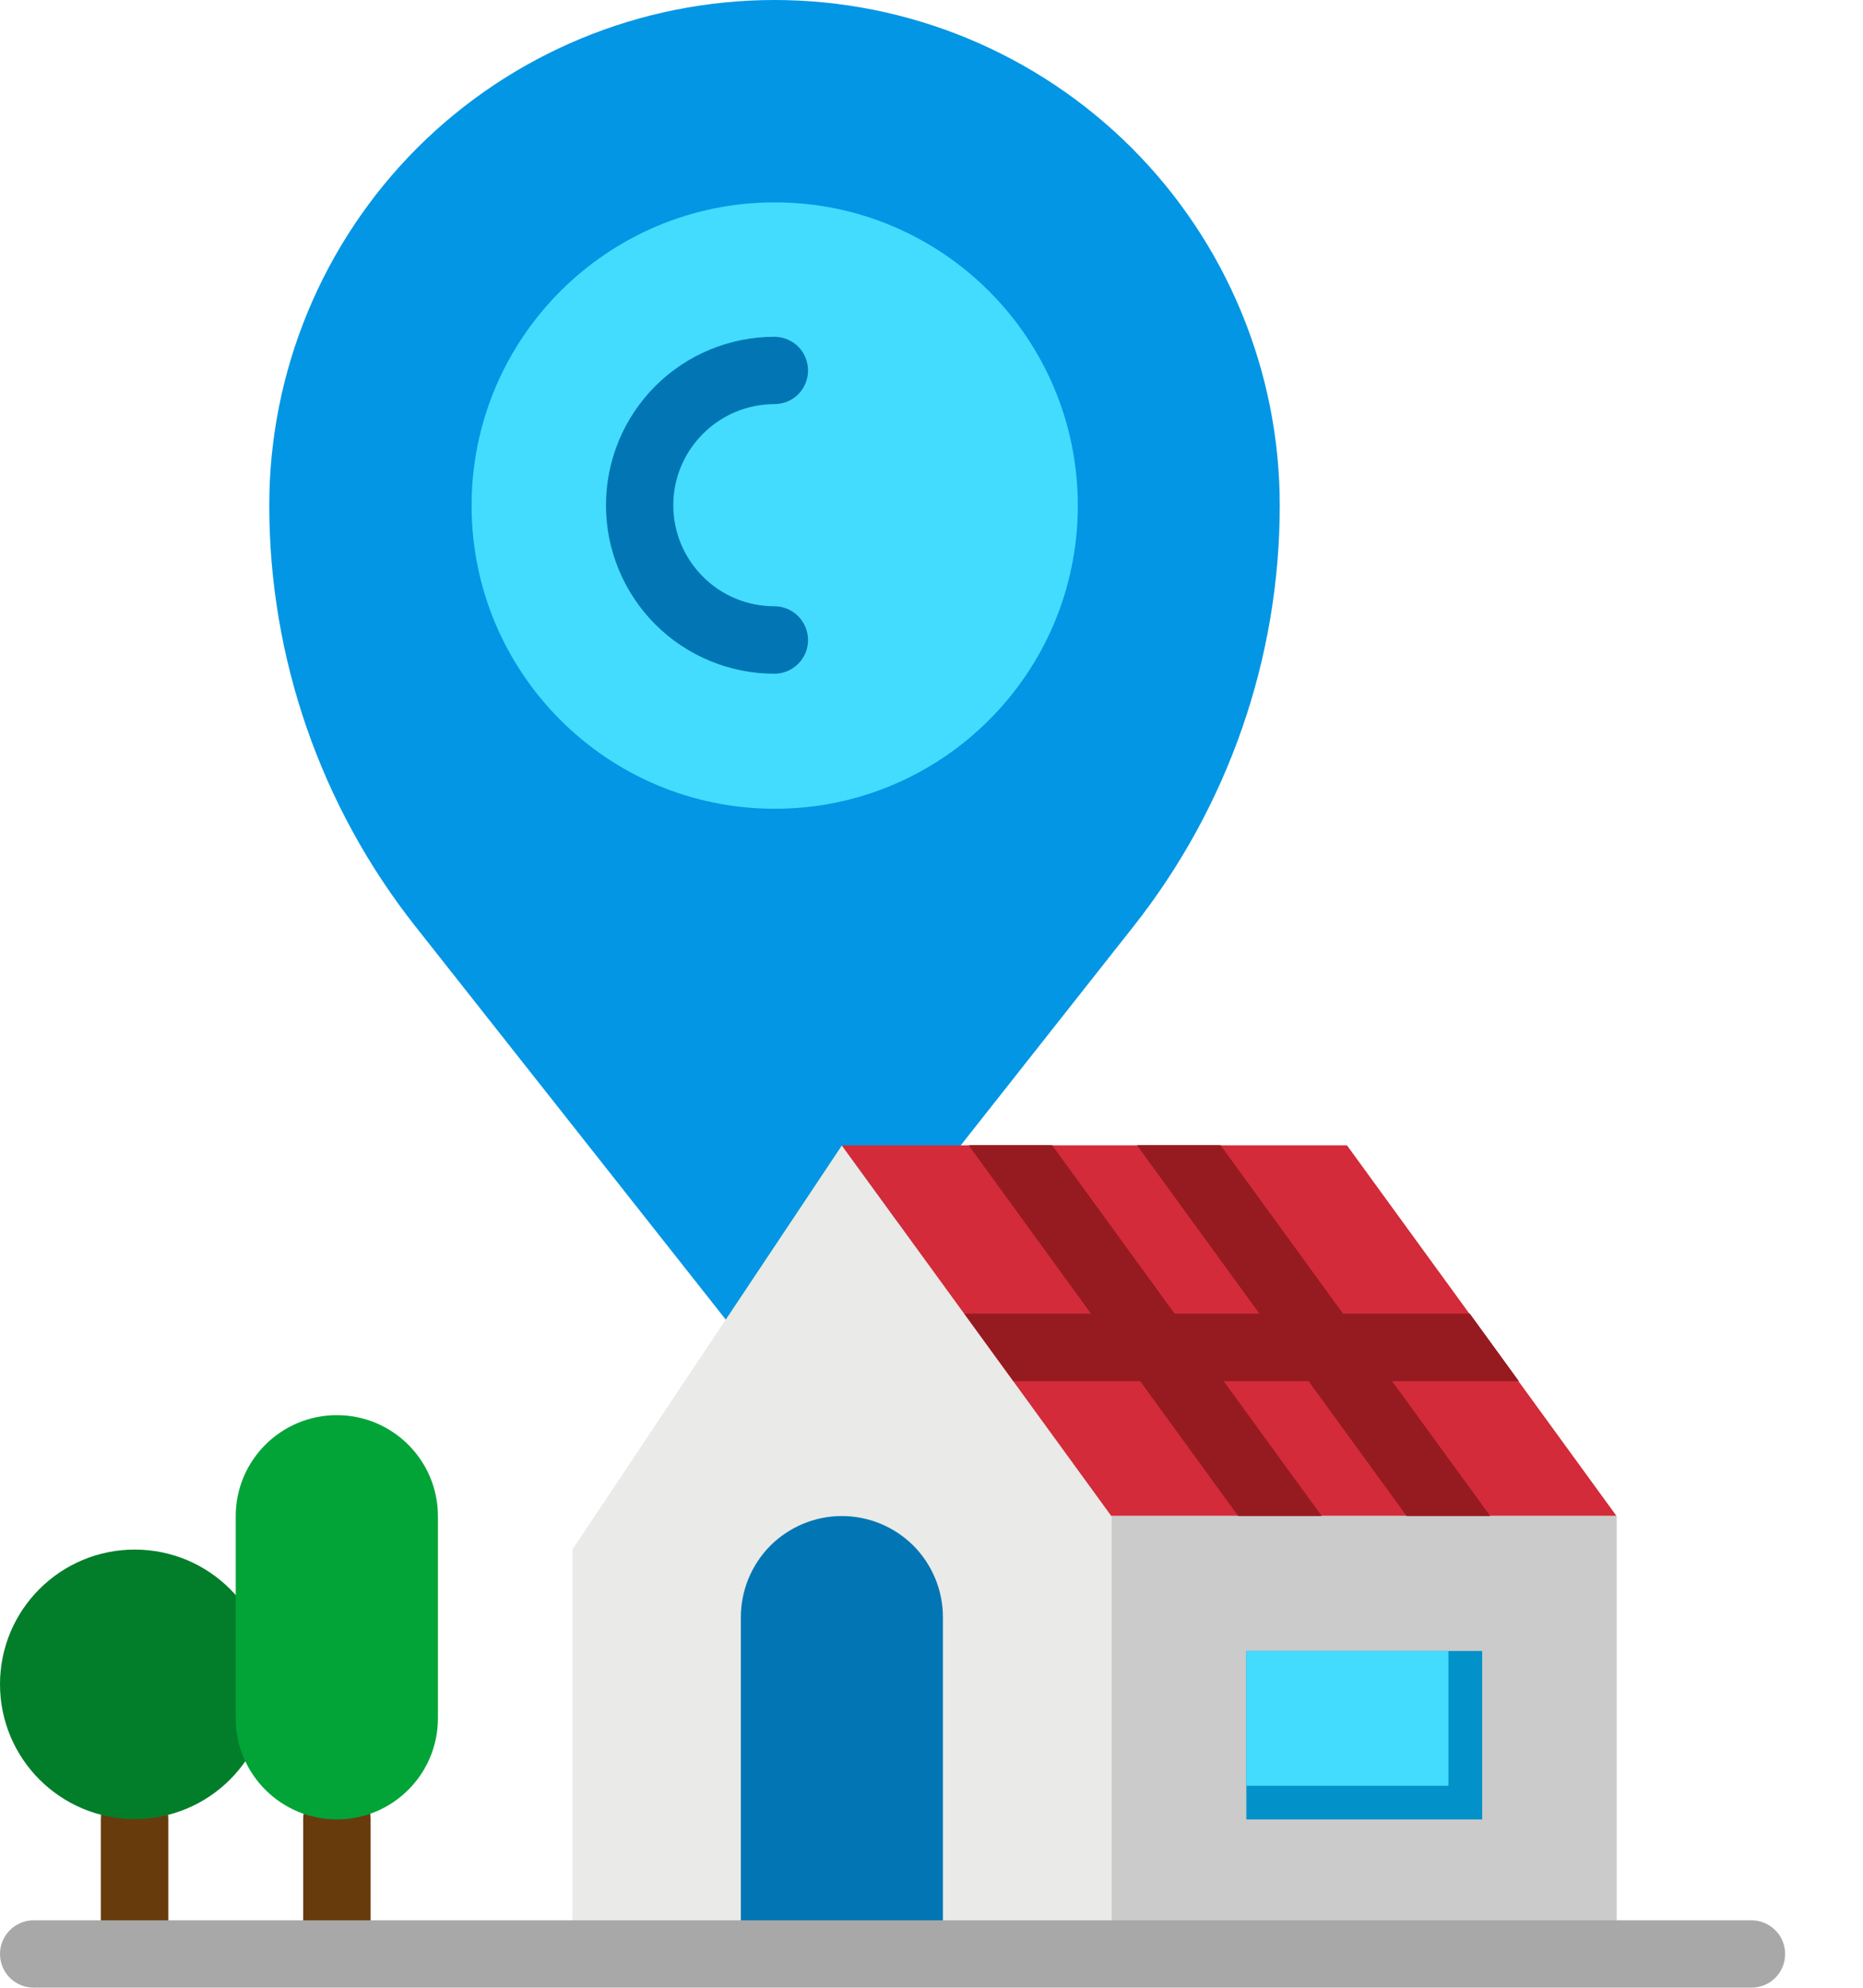 <svg width="15" height="16" viewBox="0 0 15 16" fill="none" xmlns="http://www.w3.org/2000/svg">
<path d="M2.713 15.727C2.563 15.727 2.441 15.877 2.441 15.727V14.642C2.441 14.57 2.47 14.501 2.521 14.45C2.572 14.4 2.641 14.371 2.713 14.371C2.785 14.371 2.853 14.4 2.904 14.45C2.955 14.501 2.984 14.57 2.984 14.642V15.727C2.984 15.877 2.862 15.727 2.713 15.727Z" fill="#683B0D"/>
<path d="M1.084 15.727C0.934 15.727 0.812 15.877 0.812 15.727V14.642C0.812 14.57 0.841 14.501 0.892 14.45C0.943 14.4 1.012 14.371 1.084 14.371C1.156 14.371 1.225 14.4 1.275 14.45C1.326 14.501 1.355 14.57 1.355 14.642V15.727C1.355 15.877 1.233 15.727 1.084 15.727Z" fill="#683B0D"/>
<path d="M1.085 14.642C1.684 14.642 2.17 14.156 2.17 13.557C2.17 12.958 1.684 12.473 1.085 12.473C0.486 12.473 0 12.958 0 13.557C0 14.156 0.486 14.642 1.085 14.642Z" fill="#027E2A"/>
<path d="M6.236 0C5.157 0 4.122 0.429 3.359 1.191C2.597 1.954 2.168 2.989 2.168 4.068C2.168 5.297 2.582 6.491 3.344 7.456L6.236 11.119L9.127 7.456C9.889 6.491 10.304 5.297 10.304 4.068C10.304 2.989 9.875 1.954 9.112 1.191C8.349 0.429 7.315 0 6.236 0Z" fill="#0296E5"/>
<path d="M6.238 6.51C7.586 6.51 8.678 5.418 8.678 4.07C8.678 2.722 7.586 1.629 6.238 1.629C4.89 1.629 3.797 2.722 3.797 4.07C3.797 5.418 4.89 6.51 6.238 6.51Z" fill="#43DCFE"/>
<path d="M6.235 5.423C5.875 5.423 5.53 5.28 5.276 5.026C5.022 4.771 4.879 4.427 4.879 4.067C4.879 3.707 5.022 3.362 5.276 3.108C5.53 2.854 5.875 2.711 6.235 2.711C6.307 2.711 6.376 2.74 6.427 2.79C6.477 2.841 6.506 2.91 6.506 2.982C6.506 3.054 6.477 3.123 6.427 3.174C6.376 3.225 6.307 3.253 6.235 3.253C6.019 3.253 5.812 3.339 5.66 3.492C5.507 3.644 5.421 3.851 5.421 4.067C5.421 4.283 5.507 4.49 5.66 4.642C5.812 4.795 6.019 4.88 6.235 4.88C6.307 4.88 6.376 4.909 6.427 4.96C6.477 5.011 6.506 5.08 6.506 5.152C6.506 5.224 6.477 5.293 6.427 5.343C6.376 5.394 6.307 5.423 6.235 5.423Z" fill="#0276B4"/>
<path d="M8.948 15.727H4.609V12.473L6.779 9.219L8.948 12.202V15.727Z" fill="#EAEAE8"/>
<path d="M8.947 12.202L6.777 9.219H10.845L13.015 12.202H8.947Z" fill="#D32B39"/>
<path d="M12.203 11.117H11.207L11.997 12.202H11.326L10.537 11.117H9.851L10.64 12.202H9.97L9.181 11.117H8.16L7.766 10.575H8.786L7.824 9.251C7.816 9.241 7.81 9.23 7.804 9.219H8.471L9.457 10.575H10.142L9.156 9.219H9.827L10.813 10.575H11.834L12.227 11.116C12.219 11.117 12.211 11.117 12.203 11.117Z" fill="#961B20"/>
<path d="M8.949 12.203H13.017V15.729H8.949V12.203Z" fill="#CBCBCB"/>
<path d="M6.778 12.203C6.994 12.203 7.201 12.289 7.354 12.441C7.506 12.594 7.592 12.801 7.592 13.017V15.729H5.965V13.017C5.965 12.801 6.051 12.594 6.203 12.441C6.356 12.289 6.563 12.203 6.778 12.203Z" fill="#0276B4"/>
<path d="M10.035 13.289H11.934V14.645H10.035V13.289Z" fill="#0292C9"/>
<path d="M10.035 13.289H11.662V14.374H10.035V13.289Z" fill="#43DCFE"/>
<path d="M12.203 11.117H11.207L11.997 12.202H11.326L10.537 11.117H9.851L10.64 12.202H9.97L9.181 11.117H8.16L7.766 10.575H8.786L7.824 9.251C7.816 9.241 7.81 9.23 7.804 9.219H8.471L9.457 10.575H10.142L9.156 9.219H9.827L10.813 10.575H11.834L12.227 11.116C12.219 11.117 12.211 11.117 12.203 11.117Z" fill="#961B20"/>
<path d="M3.526 12.204C3.526 11.755 3.161 11.391 2.712 11.391C2.263 11.391 1.898 11.755 1.898 12.204V13.831C1.898 14.281 2.263 14.645 2.712 14.645C3.161 14.645 3.526 14.281 3.526 13.831V12.204Z" fill="#02A437"/>
<path d="M14.102 15.999H0.271C0.199 15.999 0.13 15.971 0.079 15.92C0.029 15.869 0 15.8 0 15.728C0 15.656 0.029 15.587 0.079 15.537C0.13 15.486 0.199 15.457 0.271 15.457H14.102C14.174 15.457 14.243 15.486 14.294 15.537C14.345 15.587 14.373 15.656 14.373 15.728C14.373 15.8 14.345 15.869 14.294 15.92C14.243 15.971 14.174 15.999 14.102 15.999Z" fill="#A8A8A8"/>
</svg>
